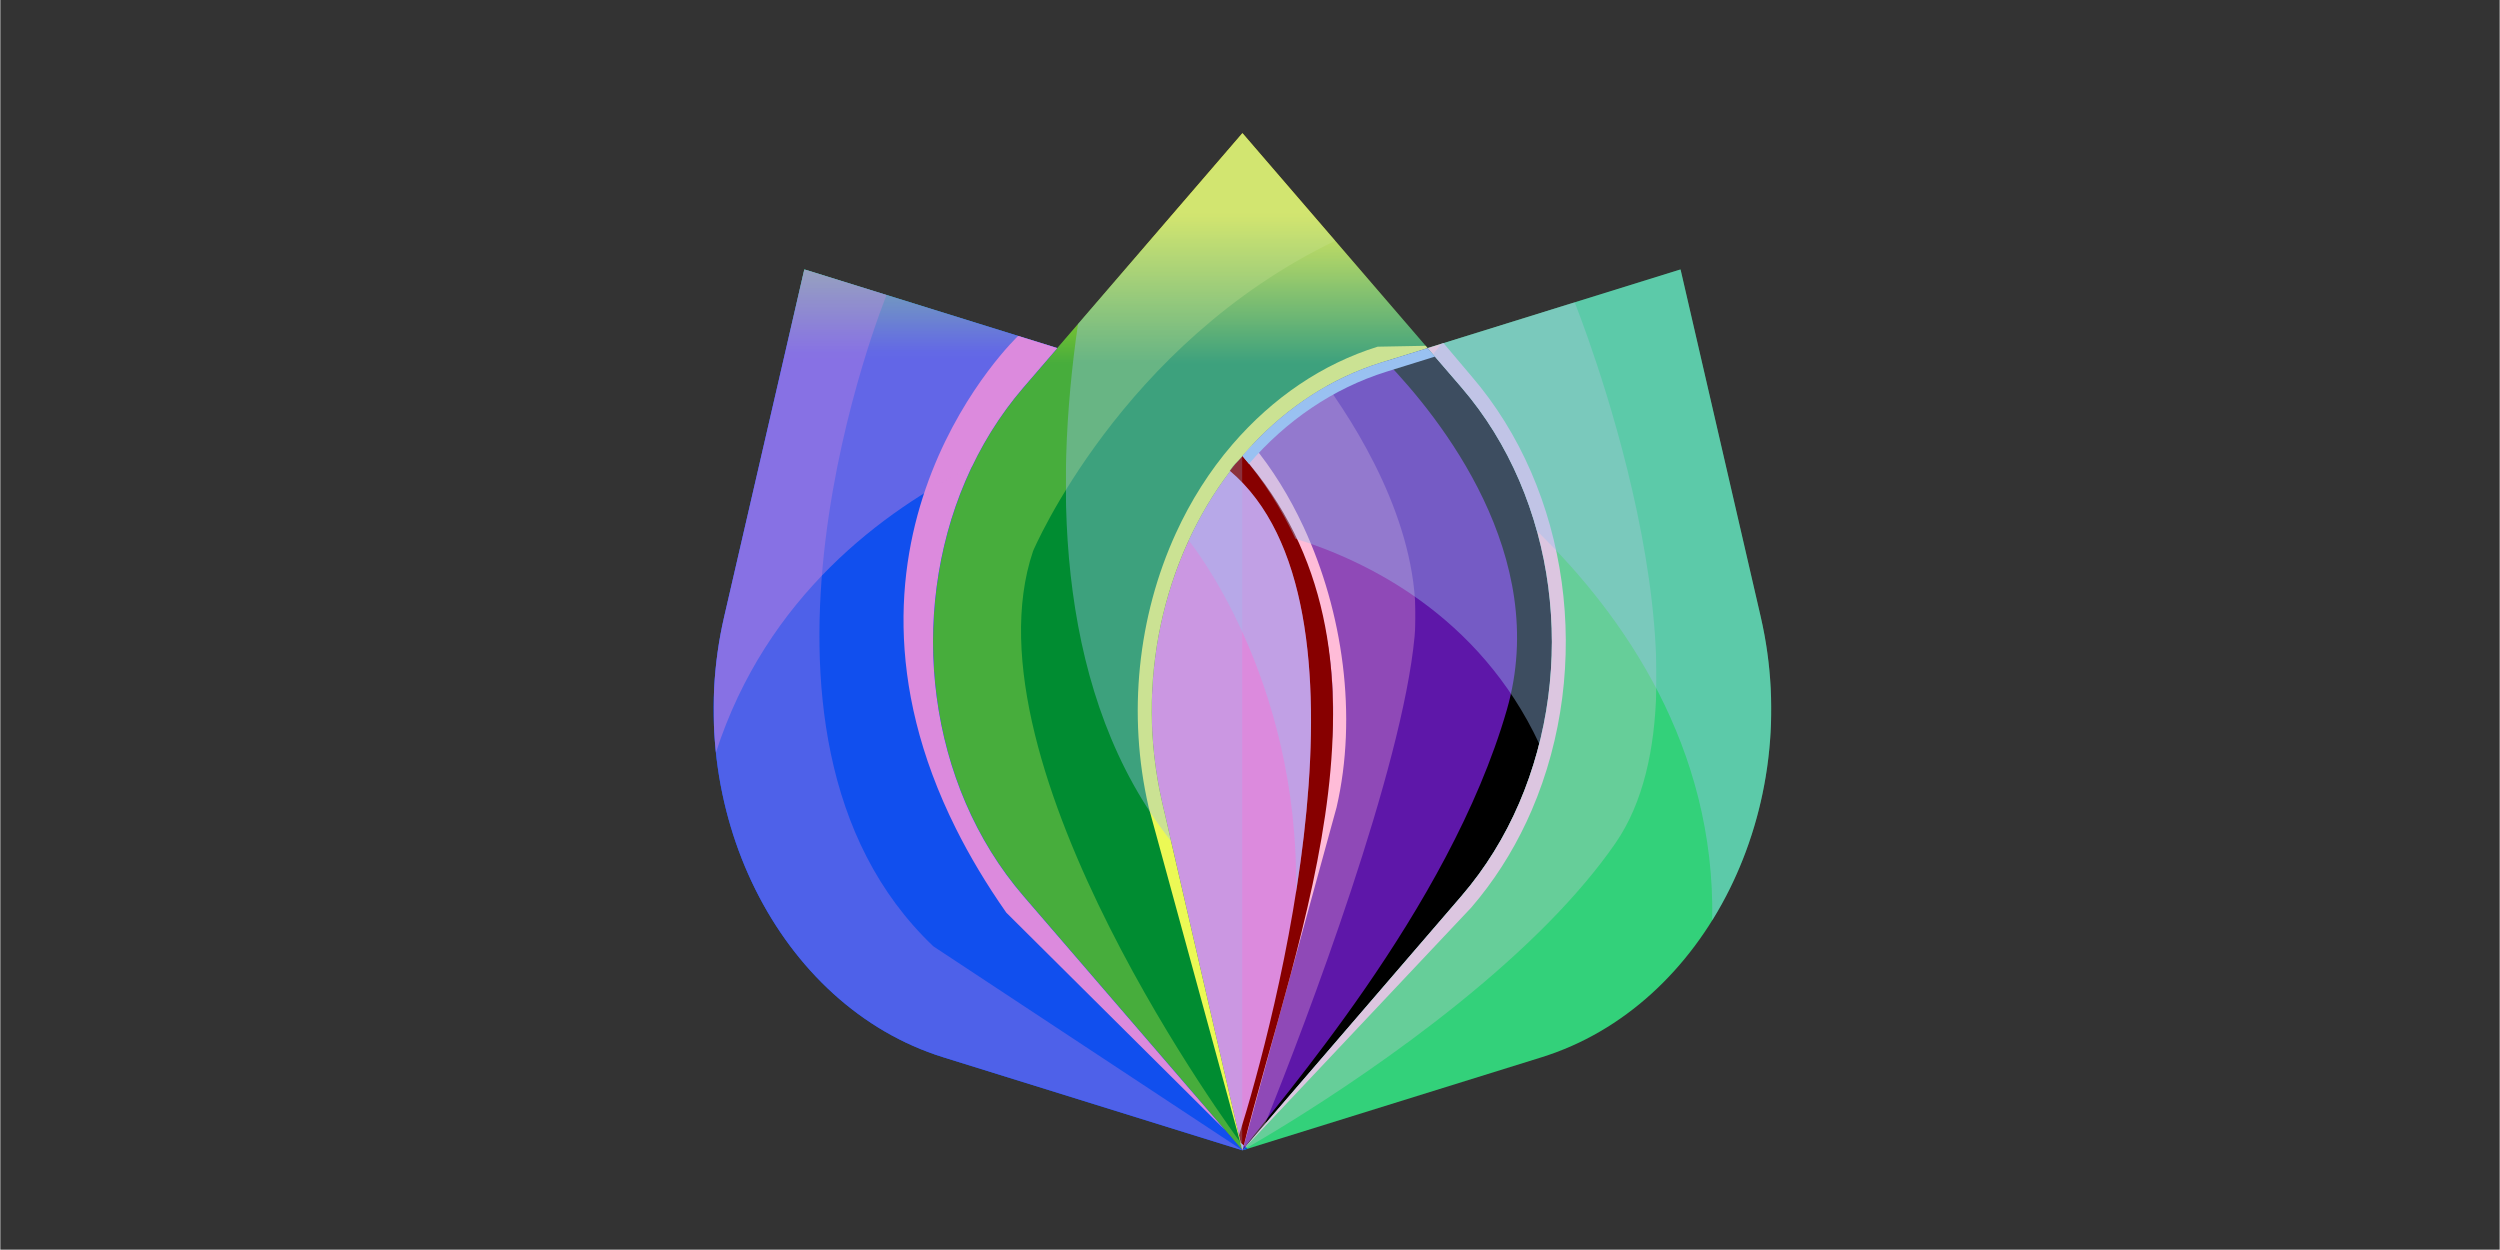 <svg xmlns="http://www.w3.org/2000/svg" xmlns:xlink="http://www.w3.org/1999/xlink" width="3779" zoomAndPan="magnify" viewBox="0 0 2835 1417.5" height="1889" preserveAspectRatio="xMidYMid meet" version="1.0"><rect x="0" y="0" width="2835" height="1417.5" fill="#333333" stroke="none"/><defs><filter x="0%" y="0%" width="100%" height="100%" id="3e966b65a2"><feColorMatrix values="0 0 0 0 1 0 0 0 0 1 0 0 0 0 1 0 0 0 1 0" color-interpolation-filters="sRGB"/></filter><clipPath id="cc715e9ef1"><path d="M 1057 151 L 1619 151 L 1619 1305 L 1057 1305 Z M 1057 151 " clip-rule="nonzero"/></clipPath><clipPath id="5db495cf05"><path d="M 1198.887 394.844 L 1160.445 439.469 C 1051.043 566.477 1029.227 758.191 1094.996 911.004 C 1111.375 949.074 1133.191 984.715 1160.445 1016.359 L 1408.91 1304.82 L 1317.977 910.773 C 1284.523 765.844 1323.449 617.297 1408.734 517.41 L 1408.91 517.199 L 1408.91 517.188 C 1451.145 467.828 1504.688 430.375 1566.434 411.168 L 1618.934 394.844 L 1408.91 151.016 Z M 1198.887 394.844 " clip-rule="nonzero"/></clipPath><linearGradient x1="-0.548" gradientTransform="matrix(0, 168.489, 168.489, 0, 1059.324, 243.268)" y1="0" x2="6.3" gradientUnits="userSpaceOnUse" y2="0" id="9d219b92a0"><stop stop-opacity="1" stop-color="rgb(100%, 100%, 0%)" offset="0"/><stop stop-opacity="1" stop-color="rgb(100%, 100%, 0%)" offset="0.062"/><stop stop-opacity="1" stop-color="rgb(100%, 100%, 0%)" offset="0.078"/><stop stop-opacity="1" stop-color="rgb(97.951%, 99.075%, 0.392%)" offset="0.082"/><stop stop-opacity="1" stop-color="rgb(95.901%, 98.151%, 0.786%)" offset="0.086"/><stop stop-opacity="1" stop-color="rgb(93.227%, 96.944%, 1.299%)" offset="0.09"/><stop stop-opacity="1" stop-color="rgb(90.552%, 95.738%, 1.813%)" offset="0.094"/><stop stop-opacity="1" stop-color="rgb(87.877%, 94.531%, 2.325%)" offset="0.098"/><stop stop-opacity="1" stop-color="rgb(85.202%, 93.326%, 2.84%)" offset="0.102"/><stop stop-opacity="1" stop-color="rgb(82.527%, 92.119%, 3.354%)" offset="0.105"/><stop stop-opacity="1" stop-color="rgb(79.852%, 90.913%, 3.868%)" offset="0.109"/><stop stop-opacity="1" stop-color="rgb(77.177%, 89.706%, 4.381%)" offset="0.113"/><stop stop-opacity="1" stop-color="rgb(74.503%, 88.499%, 4.895%)" offset="0.117"/><stop stop-opacity="1" stop-color="rgb(71.826%, 87.292%, 5.408%)" offset="0.121"/><stop stop-opacity="1" stop-color="rgb(69.151%, 86.087%, 5.922%)" offset="0.125"/><stop stop-opacity="1" stop-color="rgb(66.476%, 84.88%, 6.435%)" offset="0.129"/><stop stop-opacity="1" stop-color="rgb(63.802%, 83.675%, 6.949%)" offset="0.133"/><stop stop-opacity="1" stop-color="rgb(61.127%, 82.468%, 7.462%)" offset="0.137"/><stop stop-opacity="1" stop-color="rgb(58.452%, 81.261%, 7.976%)" offset="0.141"/><stop stop-opacity="1" stop-color="rgb(55.777%, 80.054%, 8.49%)" offset="0.145"/><stop stop-opacity="1" stop-color="rgb(53.102%, 78.848%, 9.004%)" offset="0.148"/><stop stop-opacity="1" stop-color="rgb(50.427%, 77.641%, 9.517%)" offset="0.152"/><stop stop-opacity="1" stop-color="rgb(47.752%, 76.436%, 10.031%)" offset="0.156"/><stop stop-opacity="1" stop-color="rgb(45.078%, 75.229%, 10.544%)" offset="0.16"/><stop stop-opacity="1" stop-color="rgb(42.403%, 74.023%, 11.058%)" offset="0.164"/><stop stop-opacity="1" stop-color="rgb(39.726%, 72.816%, 11.571%)" offset="0.168"/><stop stop-opacity="1" stop-color="rgb(37.051%, 71.609%, 12.085%)" offset="0.172"/><stop stop-opacity="1" stop-color="rgb(34.377%, 70.403%, 12.598%)" offset="0.176"/><stop stop-opacity="1" stop-color="rgb(31.702%, 69.197%, 13.112%)" offset="0.18"/><stop stop-opacity="1" stop-color="rgb(29.027%, 67.99%, 13.625%)" offset="0.184"/><stop stop-opacity="1" stop-color="rgb(26.352%, 66.785%, 14.139%)" offset="0.188"/><stop stop-opacity="1" stop-color="rgb(23.677%, 65.578%, 14.653%)" offset="0.191"/><stop stop-opacity="1" stop-color="rgb(21.002%, 64.372%, 15.167%)" offset="0.195"/><stop stop-opacity="1" stop-color="rgb(18.327%, 63.165%, 15.68%)" offset="0.199"/><stop stop-opacity="1" stop-color="rgb(15.652%, 61.958%, 16.194%)" offset="0.203"/><stop stop-opacity="1" stop-color="rgb(12.978%, 60.751%, 16.707%)" offset="0.207"/><stop stop-opacity="1" stop-color="rgb(10.303%, 59.546%, 17.221%)" offset="0.211"/><stop stop-opacity="1" stop-color="rgb(7.628%, 58.339%, 17.734%)" offset="0.215"/><stop stop-opacity="1" stop-color="rgb(4.953%, 57.133%, 18.248%)" offset="0.219"/><stop stop-opacity="1" stop-color="rgb(2.477%, 56.017%, 18.723%)" offset="0.223"/><stop stop-opacity="1" stop-color="rgb(0%, 54.9%, 19.199%)" offset="0.227"/><stop stop-opacity="1" stop-color="rgb(0%, 54.9%, 19.199%)" offset="0.234"/><stop stop-opacity="1" stop-color="rgb(0%, 54.9%, 19.199%)" offset="0.25"/><stop stop-opacity="1" stop-color="rgb(0%, 54.9%, 19.199%)" offset="0.5"/><stop stop-opacity="1" stop-color="rgb(0%, 54.9%, 19.199%)" offset="1"/></linearGradient><clipPath id="14d333c63f"><path d="M 809 305 L 1409 305 L 1409 1305 L 809 1305 Z M 809 305 " clip-rule="nonzero"/></clipPath><clipPath id="3b52ce9fa7"><path d="M 821.035 699.621 C 771.012 916.34 882.824 1141.168 1069.496 1199.227 L 1069.688 1199.293 L 1408.91 1304.82 L 1160.445 1016.359 C 1133.191 984.715 1111.371 949.074 1094.996 911.004 C 1029.227 758.191 1051.043 566.477 1160.445 439.469 L 1198.887 394.844 L 911.977 305.605 Z M 821.035 699.621 " clip-rule="nonzero"/></clipPath><linearGradient x1="0.187" gradientTransform="matrix(0, 118.161, 118.161, 0, 1030.485, 283.545)" y1="0" x2="8.643" gradientUnits="userSpaceOnUse" y2="0" id="8b26778aba"><stop stop-opacity="1" stop-color="rgb(21.013%, 75.975%, 58.571%)" offset="0"/><stop stop-opacity="1" stop-color="rgb(20.432%, 74.149%, 59.981%)" offset="0.004"/><stop stop-opacity="1" stop-color="rgb(19.85%, 72.322%, 61.392%)" offset="0.008"/><stop stop-opacity="1" stop-color="rgb(19.269%, 70.496%, 62.802%)" offset="0.012"/><stop stop-opacity="1" stop-color="rgb(18.687%, 68.669%, 64.214%)" offset="0.016"/><stop stop-opacity="1" stop-color="rgb(18.106%, 66.841%, 65.623%)" offset="0.02"/><stop stop-opacity="1" stop-color="rgb(17.525%, 65.015%, 67.033%)" offset="0.023"/><stop stop-opacity="1" stop-color="rgb(16.943%, 63.188%, 68.443%)" offset="0.027"/><stop stop-opacity="1" stop-color="rgb(16.362%, 61.362%, 69.855%)" offset="0.031"/><stop stop-opacity="1" stop-color="rgb(15.781%, 59.535%, 71.265%)" offset="0.035"/><stop stop-opacity="1" stop-color="rgb(15.199%, 57.709%, 72.676%)" offset="0.039"/><stop stop-opacity="1" stop-color="rgb(14.618%, 55.881%, 74.086%)" offset="0.043"/><stop stop-opacity="1" stop-color="rgb(14.037%, 54.054%, 75.497%)" offset="0.047"/><stop stop-opacity="1" stop-color="rgb(13.455%, 52.228%, 76.907%)" offset="0.051"/><stop stop-opacity="1" stop-color="rgb(12.874%, 50.401%, 78.317%)" offset="0.055"/><stop stop-opacity="1" stop-color="rgb(12.292%, 48.575%, 79.727%)" offset="0.059"/><stop stop-opacity="1" stop-color="rgb(11.711%, 46.748%, 81.139%)" offset="0.062"/><stop stop-opacity="1" stop-color="rgb(11.13%, 44.92%, 82.549%)" offset="0.066"/><stop stop-opacity="1" stop-color="rgb(10.548%, 43.094%, 83.96%)" offset="0.07"/><stop stop-opacity="1" stop-color="rgb(9.967%, 41.267%, 85.37%)" offset="0.074"/><stop stop-opacity="1" stop-color="rgb(9.386%, 39.441%, 86.781%)" offset="0.078"/><stop stop-opacity="1" stop-color="rgb(8.804%, 37.614%, 88.191%)" offset="0.082"/><stop stop-opacity="1" stop-color="rgb(8.223%, 35.788%, 89.601%)" offset="0.086"/><stop stop-opacity="1" stop-color="rgb(7.642%, 33.96%, 91.011%)" offset="0.09"/><stop stop-opacity="1" stop-color="rgb(7.06%, 32.133%, 92.422%)" offset="0.094"/><stop stop-opacity="1" stop-color="rgb(6.879%, 31.566%, 92.86%)" offset="0.098"/><stop stop-opacity="1" stop-color="rgb(6.699%, 31%, 93.3%)" offset="0.102"/><stop stop-opacity="1" stop-color="rgb(6.699%, 31%, 93.3%)" offset="0.109"/><stop stop-opacity="1" stop-color="rgb(6.699%, 31%, 93.3%)" offset="0.125"/><stop stop-opacity="1" stop-color="rgb(6.699%, 31%, 93.3%)" offset="0.25"/><stop stop-opacity="1" stop-color="rgb(6.699%, 31%, 93.3%)" offset="0.5"/><stop stop-opacity="1" stop-color="rgb(6.699%, 31%, 93.3%)" offset="1"/></linearGradient><clipPath id="4377009dd5"><path d="M 1408 394 L 1760 394 L 1760 1305 L 1408 1305 Z M 1408 394 " clip-rule="nonzero"/></clipPath><clipPath id="a66a61c180"><path d="M 1566.43 411.168 C 1504.688 430.375 1451.145 467.828 1408.91 517.188 C 1494.34 617.074 1533.328 765.734 1499.859 910.773 L 1408.91 1304.82 L 1657.383 1016.359 C 1684.637 984.723 1706.453 949.074 1722.832 911.004 C 1788.609 758.191 1766.793 566.477 1657.383 439.469 L 1618.934 394.844 Z M 1566.43 411.168 " clip-rule="nonzero"/></clipPath><linearGradient x1="-8.387" gradientTransform="matrix(0, -107.608, -107.608, 0, 1090.24, 402.324)" y1="0" x2="0.07" gradientUnits="userSpaceOnUse" y2="0" id="1d950a3dba"><stop stop-opacity="1" stop-color="rgb(36.899%, 9%, 66.299%)" offset="0"/><stop stop-opacity="1" stop-color="rgb(36.899%, 9%, 66.299%)" offset="0.5"/><stop stop-opacity="1" stop-color="rgb(36.899%, 9%, 66.299%)" offset="0.75"/><stop stop-opacity="1" stop-color="rgb(36.899%, 9%, 66.299%)" offset="0.875"/><stop stop-opacity="1" stop-color="rgb(36.899%, 9%, 66.299%)" offset="0.938"/><stop stop-opacity="1" stop-color="rgb(36.899%, 9%, 66.299%)" offset="0.969"/><stop stop-opacity="1" stop-color="rgb(36.899%, 9%, 66.299%)" offset="0.984"/><stop stop-opacity="1" stop-color="rgb(37.007%, 9.012%, 66.254%)" offset="0.992"/><stop stop-opacity="1" stop-color="rgb(39.2%, 9.258%, 65.34%)" offset="0.996"/><stop stop-opacity="1" stop-color="rgb(41.284%, 9.492%, 64.471%)" offset="1"/></linearGradient><clipPath id="b681a65874"><path d="M 708.91 390 L 1767 390 L 1767 1417 L 708.91 1417 Z M 708.91 390 " clip-rule="nonzero"/></clipPath><clipPath id="c843274e33"><path d="M 700.934 4.836 L 1051.871 4.836 L 1051.871 914.785 L 700.934 914.785 Z M 700.934 4.836 " clip-rule="nonzero"/></clipPath><clipPath id="887db2c9f2"><rect x="0" width="1059" y="0" height="1027"/></clipPath><clipPath id="12cbc10daf"><path d="M 1412.305 342.945 L 1878.57 342.945 L 1878.57 1302.098 L 1412.305 1302.098 Z M 1412.305 342.945 " clip-rule="nonzero"/></clipPath><mask id="4bdaa9cc22"><g filter="url(#3e966b65a2)"><rect x="-283.5" width="3402" fill="#000000" y="-141.75" height="1701" fill-opacity="0.302"/></g></mask><clipPath id="53c95ec8d5"><path d="M 0.305 0.945 L 466.57 0.945 L 466.57 960.098 L 0.305 960.098 Z M 0.305 0.945 " clip-rule="nonzero"/></clipPath><clipPath id="72eb994300"><rect x="0" width="467" y="0" height="961"/></clipPath><clipPath id="0a5a2167d2"><path d="M 1408.918 437.688 L 1605.277 437.688 L 1605.277 1304.82 L 1408.918 1304.82 Z M 1408.918 437.688 " clip-rule="nonzero"/></clipPath><mask id="d663ea525a"><g filter="url(#3e966b65a2)"><rect x="-283.5" width="3402" fill="#000000" y="-141.75" height="1701" fill-opacity="0.302"/></g></mask><clipPath id="52f8ac7a56"><path d="M 0.918 0.688 L 197.277 0.688 L 197.277 867.82 L 0.918 867.82 Z M 0.918 0.688 " clip-rule="nonzero"/></clipPath><clipPath id="c37ab07cf3"><rect x="0" width="198" y="0" height="868"/></clipPath><clipPath id="e04499d740"><path d="M 708.91 380 L 1783 380 L 1783 1417 L 708.91 1417 Z M 708.91 380 " clip-rule="nonzero"/></clipPath><clipPath id="266185a289"><path d="M 700.918 9.223 L 1067.723 9.223 L 1067.723 924.82 L 700.918 924.82 Z M 700.918 9.223 " clip-rule="nonzero"/></clipPath><clipPath id="37e3422b98"><rect x="0" width="1075" y="0" height="1037"/></clipPath><clipPath id="c7df443658"><path d="M 708.91 496 L 1535 496 L 1535 1417 L 708.91 1417 Z M 708.91 496 " clip-rule="nonzero"/></clipPath><clipPath id="7db803d6a0"><path d="M 700.91 8.531 L 818.633 8.531 L 818.633 808.82 L 700.91 808.82 Z M 700.91 8.531 " clip-rule="nonzero"/></clipPath><clipPath id="d4eb6adf7f"><rect x="0" width="827" y="0" height="921"/></clipPath><clipPath id="6e79ed454d"><path d="M 708.91 510 L 1517 510 L 1517 1417 L 708.91 1417 Z M 708.91 510 " clip-rule="nonzero"/></clipPath><clipPath id="d5998ba8a0"><path d="M 686.48 7.199 L 803.695 7.199 L 803.695 794.82 L 686.48 794.82 Z M 686.48 7.199 " clip-rule="nonzero"/></clipPath><clipPath id="2d2816baab"><rect x="0" width="809" y="0" height="907"/></clipPath><clipPath id="91fddb0004"><path d="M 708.91 384 L 1624 384 L 1624 1417 L 708.91 1417 Z M 708.91 384 " clip-rule="nonzero"/></clipPath><clipPath id="6963f15551"><path d="M 582.164 8.242 L 910.941 8.242 L 910.941 920.801 L 582.164 920.801 Z M 582.164 8.242 " clip-rule="nonzero"/></clipPath><clipPath id="8b3a17d86d"><rect x="0" width="916" y="0" height="1033"/></clipPath><clipPath id="bd618c2cef"><path d="M 1057.957 151.016 L 1514.121 151.016 L 1514.121 1304.82 L 1057.957 1304.82 Z M 1057.957 151.016 " clip-rule="nonzero"/></clipPath><mask id="9fa4f7f029"><g filter="url(#3e966b65a2)"><rect x="-283.5" width="3402" fill="#000000" y="-141.75" height="1701" fill-opacity="0.302"/></g></mask><clipPath id="85ea46fb7b"><path d="M 0.957 0.016 L 457.121 0.016 L 457.121 1153.82 L 0.957 1153.82 Z M 0.957 0.016 " clip-rule="nonzero"/></clipPath><clipPath id="13d8a70ce3"><rect x="0" width="458" y="0" height="1154"/></clipPath><clipPath id="1b1e17f487"><path d="M 809 305 L 1409 305 L 1409 1305 L 809 1305 Z M 809 305 " clip-rule="nonzero"/></clipPath><clipPath id="dac20f2639"><path d="M 821.035 699.633 C 771.012 916.34 882.824 1141.168 1069.496 1199.227 L 1069.688 1199.293 L 1408.91 1304.82 L 1160.445 1016.359 C 1133.191 984.715 1111.371 949.074 1094.996 911.004 C 1029.227 758.172 1051.051 566.477 1160.445 439.461 L 1198.887 394.844 L 911.984 305.594 Z M 821.035 699.633 " clip-rule="nonzero"/></clipPath><linearGradient x1="0.187" gradientTransform="matrix(0, 118.16, 118.16, 0, 1030.485, 283.545)" y1="0" x2="8.643" gradientUnits="userSpaceOnUse" y2="0" id="7002050343"><stop stop-opacity="1" stop-color="rgb(21.014%, 75.98%, 58.568%)" offset="0"/><stop stop-opacity="1" stop-color="rgb(20.433%, 74.153%, 59.978%)" offset="0.004"/><stop stop-opacity="1" stop-color="rgb(19.852%, 72.327%, 61.389%)" offset="0.008"/><stop stop-opacity="1" stop-color="rgb(19.27%, 70.499%, 62.799%)" offset="0.012"/><stop stop-opacity="1" stop-color="rgb(18.689%, 68.672%, 64.209%)" offset="0.016"/><stop stop-opacity="1" stop-color="rgb(18.108%, 66.846%, 65.619%)" offset="0.02"/><stop stop-opacity="1" stop-color="rgb(17.526%, 65.019%, 67.03%)" offset="0.023"/><stop stop-opacity="1" stop-color="rgb(16.945%, 63.193%, 68.44%)" offset="0.027"/><stop stop-opacity="1" stop-color="rgb(16.364%, 61.366%, 69.852%)" offset="0.031"/><stop stop-opacity="1" stop-color="rgb(15.782%, 59.538%, 71.262%)" offset="0.035"/><stop stop-opacity="1" stop-color="rgb(15.201%, 57.712%, 72.673%)" offset="0.039"/><stop stop-opacity="1" stop-color="rgb(14.619%, 55.885%, 74.083%)" offset="0.043"/><stop stop-opacity="1" stop-color="rgb(14.038%, 54.059%, 75.494%)" offset="0.047"/><stop stop-opacity="1" stop-color="rgb(13.457%, 52.232%, 76.904%)" offset="0.051"/><stop stop-opacity="1" stop-color="rgb(12.875%, 50.406%, 78.314%)" offset="0.055"/><stop stop-opacity="1" stop-color="rgb(12.294%, 48.578%, 79.724%)" offset="0.059"/><stop stop-opacity="1" stop-color="rgb(11.713%, 46.751%, 81.136%)" offset="0.062"/><stop stop-opacity="1" stop-color="rgb(11.131%, 44.925%, 82.545%)" offset="0.066"/><stop stop-opacity="1" stop-color="rgb(10.55%, 43.098%, 83.957%)" offset="0.07"/><stop stop-opacity="1" stop-color="rgb(9.969%, 41.272%, 85.367%)" offset="0.074"/><stop stop-opacity="1" stop-color="rgb(9.387%, 39.445%, 86.778%)" offset="0.078"/><stop stop-opacity="1" stop-color="rgb(8.806%, 37.617%, 88.188%)" offset="0.082"/><stop stop-opacity="1" stop-color="rgb(8.224%, 35.791%, 89.6%)" offset="0.086"/><stop stop-opacity="1" stop-color="rgb(7.643%, 33.965%, 91.01%)" offset="0.09"/><stop stop-opacity="1" stop-color="rgb(7.062%, 32.138%, 92.419%)" offset="0.094"/><stop stop-opacity="1" stop-color="rgb(6.88%, 31.569%, 92.859%)" offset="0.098"/><stop stop-opacity="1" stop-color="rgb(6.699%, 31%, 93.3%)" offset="0.102"/><stop stop-opacity="1" stop-color="rgb(6.699%, 31%, 93.3%)" offset="0.109"/><stop stop-opacity="1" stop-color="rgb(6.699%, 31%, 93.3%)" offset="0.125"/><stop stop-opacity="1" stop-color="rgb(6.699%, 31%, 93.3%)" offset="0.25"/><stop stop-opacity="1" stop-color="rgb(6.699%, 31%, 93.3%)" offset="0.5"/><stop stop-opacity="1" stop-color="rgb(6.699%, 31%, 93.3%)" offset="1"/></linearGradient><clipPath id="9f8b64e0ea"><path d="M 1406 1296 L 1411 1296 L 1411 1305 L 1406 1305 Z M 1406 1296 " clip-rule="nonzero"/></clipPath><clipPath id="82159da915"><path d="M 1408.91 1304.82 L 1410.23 1299.133 L 1406.969 1296.355 Z M 1408.91 1304.82 " clip-rule="nonzero"/></clipPath><clipPath id="50bea81cf7"><path d="M 1408 1299 L 1413 1299 L 1413 1305 L 1408 1305 Z M 1408 1299 " clip-rule="nonzero"/></clipPath><clipPath id="8492f2f5b4"><path d="M 1408.91 1304.82 L 1412.305 1300.887 L 1410.23 1299.133 Z M 1408.91 1304.82 " clip-rule="nonzero"/></clipPath><clipPath id="b9aa007542"><path d="M 1408 1300 L 1415 1300 L 1415 1305 L 1408 1305 Z M 1408 1300 " clip-rule="nonzero"/></clipPath><clipPath id="8431e6f303"><path d="M 1408.91 1304.82 L 1414.781 1302.992 L 1412.305 1300.887 Z M 1408.91 1304.82 " clip-rule="nonzero"/></clipPath><clipPath id="b7b3a900ed"><path d="M 708.91 380 L 1394 380 L 1394 1417 L 708.91 1417 Z M 708.91 380 " clip-rule="nonzero"/></clipPath><clipPath id="b11fa2c7f4"><path d="M 316.48 1.031 L 680.789 1.031 L 680.789 901.441 L 316.48 901.441 Z M 316.48 1.031 " clip-rule="nonzero"/></clipPath><clipPath id="c1524c269d"><rect x="0" width="686" y="0" height="1037"/></clipPath><clipPath id="32a4887fef"><path d="M 809.094 305.594 L 1408.918 305.594 L 1408.918 1304.82 L 809.094 1304.82 Z M 809.094 305.594 " clip-rule="nonzero"/></clipPath><mask id="334f12ab35"><g filter="url(#3e966b65a2)"><rect x="-283.5" width="3402" fill="#000000" y="-141.75" height="1701" fill-opacity="0.302"/></g></mask><clipPath id="b2104e5bee"><path d="M 0.094 0.594 L 599.918 0.594 L 599.918 999.82 L 0.094 999.82 Z M 0.094 0.594 " clip-rule="nonzero"/></clipPath><clipPath id="381dff43ce"><rect x="0" width="600" y="0" height="1000"/></clipPath><clipPath id="2a44763f73"><path d="M 1625.074 305.586 L 2008.742 305.586 L 2008.742 1043.922 L 1625.074 1043.922 Z M 1625.074 305.586 " clip-rule="nonzero"/></clipPath><mask id="1cbee746e3"><g filter="url(#3e966b65a2)"><rect x="-283.5" width="3402" fill="#000000" y="-141.75" height="1701" fill-opacity="0.4"/></g></mask><clipPath id="984ae1c6a9"><path d="M 0.074 0.586 L 383.742 0.586 L 383.742 738.922 L 0.074 738.922 Z M 0.074 0.586 " clip-rule="nonzero"/></clipPath><clipPath id="114a8ca084"><rect x="0" width="384" y="0" height="739"/></clipPath><clipPath id="4460a414e2"><path d="M 809.113 305.586 L 1198.887 305.586 L 1198.887 853.609 L 809.113 853.609 Z M 809.113 305.586 " clip-rule="nonzero"/></clipPath><mask id="a4492c23e2"><g filter="url(#3e966b65a2)"><rect x="-283.5" width="3402" fill="#000000" y="-141.75" height="1701" fill-opacity="0.4"/></g></mask><clipPath id="98820c1c8a"><path d="M 0.113 0.586 L 389.887 0.586 L 389.887 548.609 L 0.113 548.609 Z M 0.113 0.586 " clip-rule="nonzero"/></clipPath><clipPath id="7ff90e0d04"><rect x="0" width="390" y="0" height="549"/></clipPath><clipPath id="1f92a1eb29"><path d="M 1208.566 151.016 L 1618.941 151.016 L 1618.941 954.117 L 1208.566 954.117 Z M 1208.566 151.016 " clip-rule="nonzero"/></clipPath><mask id="9d1b5ef614"><g filter="url(#3e966b65a2)"><rect x="-283.5" width="3402" fill="#000000" y="-141.75" height="1701" fill-opacity="0.4"/></g></mask><clipPath id="190586eec6"><path d="M 0.566 0.016 L 410.941 0.016 L 410.941 803.117 L 0.566 803.117 Z M 0.566 0.016 " clip-rule="nonzero"/></clipPath><clipPath id="d18f7a058f"><rect x="0" width="411" y="0" height="804"/></clipPath><clipPath id="45c5949f41"><path d="M 1306.031 517.199 L 1408.918 517.199 L 1408.918 1304.82 L 1306.031 1304.82 Z M 1306.031 517.199 " clip-rule="nonzero"/></clipPath><mask id="7a6f3cb091"><g filter="url(#3e966b65a2)"><rect x="-283.5" width="3402" fill="#000000" y="-141.75" height="1701" fill-opacity="0.251"/></g></mask><clipPath id="1f666fe311"><path d="M 0.031 0.199 L 102.918 0.199 L 102.918 787.82 L 0.031 787.82 Z M 0.031 0.199 " clip-rule="nonzero"/></clipPath><clipPath id="85c4befb9a"><rect x="0" width="103" y="0" height="788"/></clipPath><clipPath id="86b99cb8c8"><path d="M 1347.938 534.41 L 1486.727 534.41 L 1486.727 1012.27 L 1347.938 1012.27 Z M 1347.938 534.41 " clip-rule="nonzero"/></clipPath><mask id="e122856118"><g filter="url(#3e966b65a2)"><rect x="-283.5" width="3402" fill="#000000" y="-141.75" height="1701" fill-opacity="0.4"/></g></mask><clipPath id="00b2b854e5"><path d="M 0.938 0.41 L 139.727 0.41 L 139.727 478.27 L 0.938 478.27 Z M 0.938 0.41 " clip-rule="nonzero"/></clipPath><clipPath id="4566b5a7fa"><rect x="0" width="140" y="0" height="479"/></clipPath><clipPath id="35bae6e4c5"><path d="M 1408.918 394.836 L 1759.871 394.836 L 1759.871 843.676 L 1408.918 843.676 Z M 1408.918 394.836 " clip-rule="nonzero"/></clipPath><mask id="ca5af8752c"><g filter="url(#3e966b65a2)"><rect x="-283.5" width="3402" fill="#000000" y="-141.75" height="1701" fill-opacity="0.4"/></g></mask><clipPath id="5e1977643e"><path d="M 0.918 0.836 L 351.871 0.836 L 351.871 449.676 L 0.918 449.676 Z M 0.918 0.836 " clip-rule="nonzero"/></clipPath><clipPath id="6182fb38ec"><rect x="0" width="352" y="0" height="450"/></clipPath><clipPath id="f9016e0bf9"><path d="M 708.91 386 L 1632 386 L 1632 1417 L 708.91 1417 Z M 708.91 386 " clip-rule="nonzero"/></clipPath><clipPath id="5e6db97dd7"><path d="M 700.918 8.836 L 919.332 8.836 L 919.332 140.109 L 700.918 140.109 Z M 700.918 8.836 " clip-rule="nonzero"/></clipPath><clipPath id="2e7e528346"><rect x="0" width="924" y="0" height="1031"/></clipPath></defs><g clip-path="url(#cc715e9ef1)"><g clip-path="url(#5db495cf05)"><path fill="url(#9d219b92a0)" d="M 1029.227 151.016 L 1618.934 151.016 L 1618.934 1304.82 L 1029.227 1304.82 Z M 1029.227 151.016 " fill-rule="nonzero"/></g></g><g clip-path="url(#14d333c63f)"><g clip-path="url(#3b52ce9fa7)"><path fill="url(#8b26778aba)" d="M 771.012 305.605 L 1408.91 305.605 L 1408.91 1304.82 L 771.012 1304.82 Z M 771.012 305.605 " fill-rule="nonzero"/></g></g><path fill="#dc8add" d="M 1408.734 517.41 C 1323.441 617.297 1284.516 765.844 1317.977 910.773 L 1408.91 1304.82 L 1499.859 910.773 C 1533.328 765.734 1494.34 617.074 1408.91 517.199 Z M 1408.734 517.41 " fill-opacity="1" fill-rule="nonzero"/><g clip-path="url(#4377009dd5)"><g clip-path="url(#a66a61c180)"><path fill="url(#1d950a3dba)" d="M 1788.609 1304.82 L 1408.91 1304.82 L 1408.91 394.844 L 1788.609 394.844 Z M 1788.609 1304.82 " fill-rule="nonzero"/></g></g><g clip-path="url(#b681a65874)"><g transform="matrix(1, 0, 0, 1, 708, 390)"><g clip-path="url(#887db2c9f2)"><g clip-path="url(#c843274e33)"><path fill="#000000" d="M 1014.832 521.004 C 1080.609 368.191 1058.793 176.477 949.383 49.461 L 910.934 4.836 L 863.434 19.617 C 925.266 83.781 1051.109 240.918 1000.824 415.199 C 935.129 642.887 738.93 862.191 700.934 914.773 L 949.383 626.359 C 976.629 594.723 998.445 559.074 1014.832 521.004 " fill-opacity="1" fill-rule="nonzero"/></g></g></g></g><path fill="#33d17a" d="M 1618.934 394.844 L 1657.375 439.469 C 1766.793 566.477 1788.609 758.191 1722.832 911.004 C 1706.457 949.074 1684.637 984.723 1657.375 1016.359 L 1408.91 1304.82 L 1748.141 1199.301 L 1748.34 1199.227 C 1935.004 1141.156 2046.824 916.34 1996.801 699.625 L 1905.852 305.605 Z M 1618.934 394.844 " fill-opacity="1" fill-rule="nonzero"/><g clip-path="url(#12cbc10daf)"><g mask="url(#4bdaa9cc22)"><g transform="matrix(1, 0, 0, 1, 1412, 342)"><g clip-path="url(#72eb994300)"><g clip-path="url(#53c95ec8d5)"><path fill="#dcc6e0" d="M 419.973 614.508 C 547.109 430.648 373.77 0.945 373.77 0.945 L 225.012 47.223 L 206.934 52.836 L 230.453 80.141 L 245.383 97.461 C 354.793 224.477 376.602 416.191 310.824 569.004 C 294.457 607.066 272.629 642.723 245.383 674.359 L 0.297 958.887 L 0.473 959.035 L 1.723 960.098 C 33.52 941.926 216.047 835.102 345.375 703.242 C 373.441 674.625 398.996 644.84 419.973 614.508 " fill-opacity="1" fill-rule="nonzero"/></g></g></g></g></g><g clip-path="url(#0a5a2167d2)"><g mask="url(#d663ea525a)"><g transform="matrix(1, 0, 0, 1, 1408, 437)"><g clip-path="url(#c37ab07cf3)"><g clip-path="url(#52f8ac7a56)"><path fill="#ffbcd8" d="M 96.91 0.68 C 60.691 20.973 28.398 48.055 0.918 80.199 C 86.34 180.074 125.336 328.742 91.852 473.773 L 0.918 867.812 L 26.535 838.051 C 75.031 717.926 182.102 434.586 196.172 285.16 C 206.543 175.098 141.672 63.355 96.91 0.68 " fill-opacity="1" fill-rule="nonzero"/></g></g></g></g></g><g clip-path="url(#e04499d740)"><g transform="matrix(1, 0, 0, 1, 708, 380)"><g clip-path="url(#37e3422b98)"><g clip-path="url(#266185a289)"><path fill="#dcc6e0" d="M 949.391 59.469 C 1058.789 186.484 1080.609 378.191 1014.84 531.016 C 998.453 569.074 976.637 604.734 949.383 636.367 L 700.918 924.82 L 960.547 649.34 C 985.379 620.504 1006.496 587.762 1023.23 551.992 C 1025.211 547.773 1027.121 543.516 1028.973 539.215 C 1099.355 375.68 1072.281 176.219 960.547 46.508 L 929.02 9.223 L 910.941 14.844 Z M 949.391 59.469 " fill-opacity="1" fill-rule="nonzero"/></g></g></g></g><g clip-path="url(#c7df443658)"><g transform="matrix(1, 0, 0, 1, 708, 496)"><g clip-path="url(#d4eb6adf7f)"><g clip-path="url(#7db803d6a0)"><path fill="#ffbcd8" d="M 770.273 101.723 C 754.32 67.355 734.793 35.75 712.242 8.527 C 708.387 12.656 704.609 16.887 700.91 21.207 C 786.34 121.086 825.336 269.754 791.859 414.781 L 700.91 808.82 L 807.711 419.715 C 831.605 316.234 815.027 198.148 770.273 101.723 " fill-opacity="1" fill-rule="nonzero"/></g></g></g></g><g clip-path="url(#6e79ed454d)"><g transform="matrix(1, 0, 0, 1, 708, 510)"><g clip-path="url(#2d2816baab)"><g clip-path="url(#d5998ba8a0)"><path fill="#870000" d="M 697.02 777.934 L 700.918 794.82 C 764.855 542.285 896.125 229.168 700.918 7.207 C 700.855 7.281 700.797 7.336 700.734 7.41 C 693.504 15.887 693.043 14.816 686.48 23.957 C 864.676 174.176 736.926 651.379 697.02 777.934 " fill-opacity="1" fill-rule="nonzero"/></g></g></g></g><g clip-path="url(#91fddb0004)"><g transform="matrix(1, 0, 0, 1, 708, 384)"><g clip-path="url(#8b3a17d86d)"><g clip-path="url(#6963f15551)"><path fill="#ecf955" d="M 609.969 526.773 C 578.359 389.859 611.359 249.695 687.023 150.41 C 686.848 150.25 686.664 150.105 686.48 149.945 C 692.637 141.359 693.418 141.793 699.496 134.852 L 700.734 133.402 L 700.918 133.188 C 704.609 128.875 708.387 124.656 712.242 120.52 C 752.562 77.41 802.09 44.695 858.43 27.168 L 863.434 25.617 L 910.941 10.836 L 908.707 8.23 L 854.305 9.246 C 791.75 28.711 735.375 66.949 689.609 120.066 L 689.434 120.281 C 663.633 150.234 642.18 184.211 625.43 220.832 C 582.379 314.875 570.23 426.305 594.531 531.574 L 700.918 920.793 L 697.02 903.914 Z M 609.969 526.773 " fill-opacity="1" fill-rule="nonzero"/></g></g></g></g><g clip-path="url(#bd618c2cef)"><g mask="url(#9fa4f7f029)"><g transform="matrix(1, 0, 0, 1, 1057, 151)"><g clip-path="url(#13d8a70ce3)"><g clip-path="url(#85ea46fb7b)"><path fill="#ecf955" d="M 349.969 1145.371 L 349.969 1145.363 Z M 457.121 122.156 L 351.918 0.016 L 141.887 243.844 L 103.445 288.469 C -5.957 415.477 -27.773 607.18 37.996 760.004 C 54.371 798.074 76.199 833.723 103.445 865.359 L 351.918 1153.82 L 349.969 1145.363 C 349.922 1145.289 31.918 717.457 114.445 474.062 C 114.445 474.062 213.805 239.117 457.121 122.156 " fill-opacity="1" fill-rule="nonzero"/></g></g></g></g></g><g clip-path="url(#1b1e17f487)"><g clip-path="url(#dac20f2639)"><path fill="url(#7002050343)" d="M 771.012 305.594 L 1408.91 305.594 L 1408.91 1304.82 L 771.012 1304.82 Z M 771.012 305.594 " fill-rule="nonzero"/></g></g><g clip-path="url(#9f8b64e0ea)"><g clip-path="url(#82159da915)"><path fill="#ff2966" d="M 1410.23 1304.82 L 1406.969 1304.82 L 1406.969 1296.355 L 1410.23 1296.355 Z M 1410.23 1304.82 " fill-opacity="1" fill-rule="nonzero"/></g></g><g clip-path="url(#50bea81cf7)"><g clip-path="url(#8492f2f5b4)"><path fill="#5e17a9" d="M 1412.305 1304.82 L 1408.91 1304.82 L 1408.91 1299.133 L 1412.305 1299.133 Z M 1412.305 1304.82 " fill-opacity="1" fill-rule="nonzero"/></g></g><path fill="#000000" d="M 1412.012 1300.637 C 1410.906 1302.105 1409.855 1303.52 1408.934 1304.785 L 1412.305 1300.887 Z M 1412.012 1300.637 " fill-opacity="1" fill-rule="nonzero"/><g clip-path="url(#b9aa007542)"><g clip-path="url(#8431e6f303)"><path fill="#0049e7" d="M 1414.781 1304.82 L 1408.91 1304.82 L 1408.91 1300.887 L 1414.781 1300.887 Z M 1414.781 1304.82 " fill-opacity="1" fill-rule="nonzero"/></g></g><path fill="#99c1f1" d="M 1412.305 1300.887 L 1408.918 1304.82 L 1412.48 1301.035 Z M 1412.305 1300.887 " fill-opacity="1" fill-rule="nonzero"/><path fill="#99c1f1" d="M 1410.23 1299.125 L 1408.918 1304.812 L 1410.438 1299.301 Z M 1410.23 1299.125 " fill-opacity="1" fill-rule="nonzero"/><path fill="#99c1f1" d="M 1406.961 1296.363 L 1408.91 1304.82 L 1410.316 1299.215 L 1406.961 1296.383 Z M 1406.961 1296.363 " fill-opacity="1" fill-rule="nonzero"/><path fill="#99c1f1" d="M 1406.398 1295.598 L 1408.91 1304.82 L 1406.969 1296.383 Z M 1406.398 1295.598 " fill-opacity="1" fill-rule="nonzero"/><g clip-path="url(#b7b3a900ed)"><g transform="matrix(1, 0, 0, 1, 708, 380)"><g clip-path="url(#c1524c269d)"><g clip-path="url(#b11fa2c7f4)"><path fill="#dc8add" d="M 446.504 1.031 C 446.504 1.031 209.145 225.793 375.828 559.691 C 391.27 590.625 410.164 622.48 433.047 655.184 L 680.797 901.441 L 452.453 636.359 C 425.199 604.715 403.383 569.066 386.996 530.996 C 321.227 378.18 343.043 186.469 452.453 59.461 L 490.887 14.836 Z M 446.504 1.031 " fill-opacity="1" fill-rule="nonzero"/></g></g></g></g><g clip-path="url(#32a4887fef)"><g mask="url(#334f12ab35)"><g transform="matrix(1, 0, 0, 1, 809, 305)"><g clip-path="url(#381dff43ce)"><g clip-path="url(#b2104e5bee)"><path fill="#dc8add" d="M 249.402 768.477 C -6.402 525.488 196.289 29.617 196.289 29.617 L 102.992 0.594 L 12.043 394.633 C -37.977 611.34 73.824 836.168 260.504 894.227 L 260.695 894.293 L 599.926 999.82 L 599.855 999.727 Z M 249.402 768.477 " fill-opacity="1" fill-rule="nonzero"/></g></g></g></g></g><g clip-path="url(#2a44763f73)"><g mask="url(#1cbee746e3)"><g transform="matrix(1, 0, 0, 1, 1625, 305)"><g clip-path="url(#114a8ca084)"><g clip-path="url(#984ae1c6a9)"><path fill="#99c1f1" d="M 316.812 738.922 C 376.527 642.734 400.141 517.383 371.801 394.633 L 280.852 0.594 L 9.664 84.953 C 6.355 89.051 3.152 93.059 0.082 96.965 L 32.391 134.469 C 72.953 181.562 101.473 237.562 117.953 297.172 C 216.387 393.293 320.461 541.941 316.812 738.922 " fill-opacity="1" fill-rule="nonzero"/></g></g></g></g></g><g clip-path="url(#4460a414e2)"><g mask="url(#a4492c23e2)"><g transform="matrix(1, 0, 0, 1, 809, 305)"><g clip-path="url(#7ff90e0d04)"><g clip-path="url(#98820c1c8a)"><path fill="#dc8add" d="M 293.098 224.219 C 308.512 192.004 327.961 161.738 351.445 134.461 L 389.887 89.836 L 102.984 0.586 L 12.035 394.633 C 0.113 446.285 -2.602 498.387 2.688 548.602 C 60.113 370.91 193.98 273.773 293.098 224.219 " fill-opacity="1" fill-rule="nonzero"/></g></g></g></g></g><g clip-path="url(#1f92a1eb29)"><g mask="url(#9d1b5ef614)"><g transform="matrix(1, 0, 0, 1, 1208, 151)"><g clip-path="url(#d18f7a058f)"><g clip-path="url(#190586eec6)"><path fill="#99c1f1" d="M 200.918 366.199 C 243.137 316.828 296.688 279.375 358.438 260.172 L 410.941 243.836 L 200.918 0.008 L 14.398 216.543 C -13.418 407.906 -8.938 639.969 119.98 803.105 L 109.977 759.773 C 76.523 614.844 115.449 466.289 200.734 366.402 Z M 200.918 366.199 " fill-opacity="1" fill-rule="nonzero"/></g></g></g></g></g><g clip-path="url(#45c5949f41)"><g mask="url(#7a6f3cb091)"><g transform="matrix(1, 0, 0, 1, 1306, 517)"><g clip-path="url(#85c4befb9a)"><g clip-path="url(#1f666fe311)"><path fill="#99c1f1" d="M 102.734 0.41 C 17.441 100.289 -21.484 248.844 11.977 393.781 L 102.91 787.82 L 102.91 0.207 Z M 102.734 0.41 " fill-opacity="1" fill-rule="nonzero"/></g></g></g></g></g><g clip-path="url(#86b99cb8c8)"><g mask="url(#e122856118)"><g transform="matrix(1, 0, 0, 1, 1347, 534)"><g clip-path="url(#4566b5a7fa)"><g clip-path="url(#00b2b854e5)"><path fill="#99c1f1" d="M 0.938 78.957 C 0.938 78.957 127.066 232.742 122.684 478.266 C 151.109 299.109 154.609 90.969 48.023 0.41 C 29.73 24.414 13.934 50.805 0.938 78.957 " fill-opacity="1" fill-rule="nonzero"/></g></g></g></g></g><g clip-path="url(#35bae6e4c5)"><g mask="url(#ca5af8752c)"><g transform="matrix(1, 0, 0, 1, 1408, 394)"><g clip-path="url(#6182fb38ec)"><g clip-path="url(#5e1977643e)"><path fill="#99c1f1" d="M 60.969 217 C 140.633 241.82 269.035 303.176 337.586 449.676 C 372.621 310.914 343.211 154.387 249.375 45.461 L 210.934 0.836 L 158.43 17.172 C 96.68 36.375 43.137 73.828 0.91 123.199 C 24.73 151.047 44.934 182.707 60.969 217 " fill-opacity="1" fill-rule="nonzero"/></g></g></g></g></g><g clip-path="url(#f9016e0bf9)"><g transform="matrix(1, 0, 0, 1, 708, 386)"><g clip-path="url(#2e7e528346)"><g clip-path="url(#5e6db97dd7)"><path fill="#99c1f1" d="M 919.332 18.586 L 910.934 8.836 L 858.43 25.18 C 796.68 44.383 743.137 81.836 700.91 131.199 C 703.422 134.133 705.883 137.098 708.309 140.109 C 750.324 91.465 803.426 54.551 864.562 35.531 L 917.074 19.195 Z M 919.332 18.586 " fill-opacity="1" fill-rule="nonzero"/></g></g></g></g></svg>